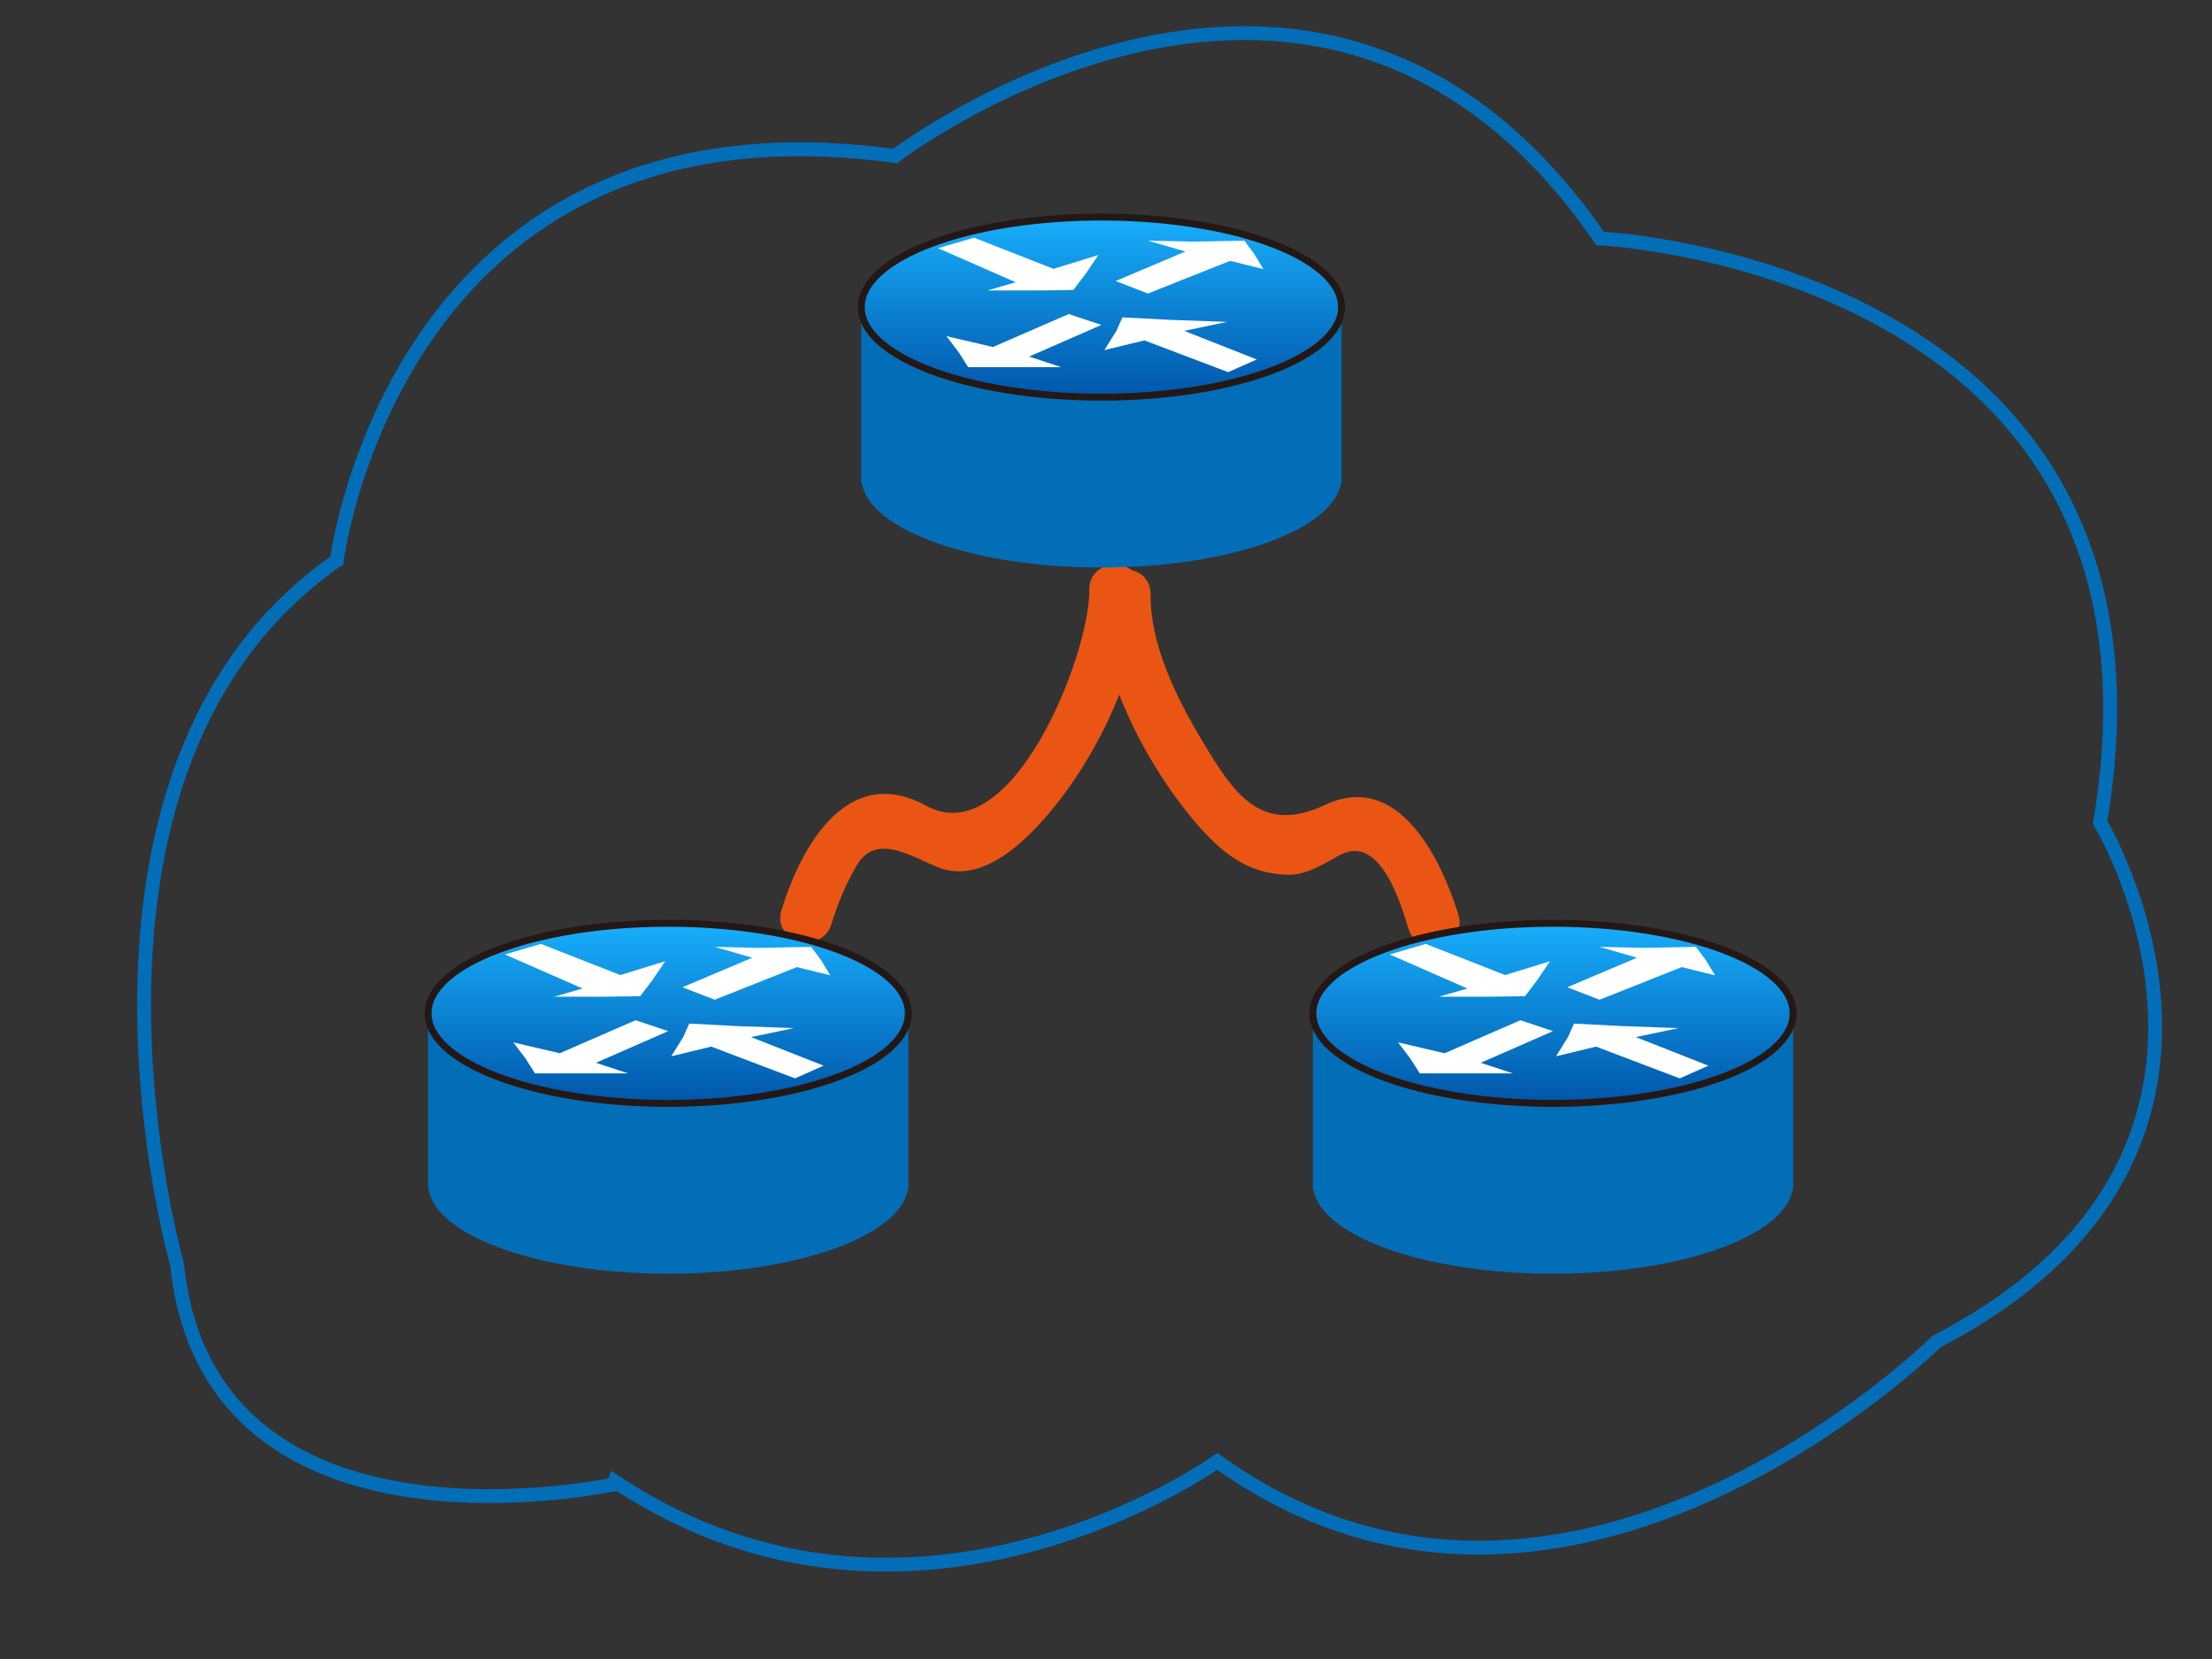 <?xml version="1.0" encoding="utf-8"?>
<!-- Generator: Adobe Illustrator 16.0.0, SVG Export Plug-In . SVG Version: 6.00 Build 0)  -->
<!DOCTYPE svg PUBLIC "-//W3C//DTD SVG 1.1//EN" "http://www.w3.org/Graphics/SVG/1.1/DTD/svg11.dtd">
<svg version="1.1" id="图层_1" xmlns="http://www.w3.org/2000/svg" xmlns:xlink="http://www.w3.org/1999/xlink" x="0px" y="0px"
	 width="160px" height="120px" viewBox="0 0 160 120" enable-background="new 0 0 160 120" xml:space="preserve">
<rect x="0" y="0" width="160" height="120" fill="#333333" stroke="none"/>
<g>
	<g>
		<path fill="#EA5514" d="M78.792,42.667c0.053,4.672-5.596,19.008-11.793,15.616c-5.692-3.116-9.044,2.903-10.473,7.552
			c-0.712,2.317,2.908,3.301,3.616,0.996c0.463-1.508,1.043-2.899,1.848-4.264c1.523-2.583,4.527-0.18,6.283,0.309
			c2.559,0.711,4.998-1.273,6.624-2.961c3.966-4.117,7.712-11.416,7.645-17.249C82.514,40.25,78.764,40.247,78.792,42.667
			L78.792,42.667z"/>
	</g>
</g>
<g>
	<g>
		<path fill="#EA5514" d="M79.474,43c-0.064,5.641,3.427,12.298,6.993,16.483c1.855,2.177,3.807,3.773,6.778,3.792
			c1.271,0.009,2.599-0.838,3.664-1.422c2.965-1.622,4.479,3.733,4.965,5.311c0.708,2.305,4.328,1.321,3.615-0.996
			c-1.219-3.969-4.313-10.45-9.607-7.959c-4.759,2.239-6.706-0.92-8.977-4.715C85.1,50.475,83.183,46.606,83.224,43
			C83.251,40.581,79.501,40.583,79.474,43L79.474,43z"/>
	</g>
</g>
<g>
	<g>
		<path fill="#036EB8" d="M94.964,73.025v13.027h0.042c0.597,3.395,8.123,6.079,17.327,6.079c9.203,0,16.729-2.685,17.327-6.079
			h0.042V73.025H94.964z"/>
		<linearGradient id="SVGID_1_" gradientUnits="userSpaceOnUse" x1="112.333" y1="79.811" x2="112.333" y2="66.783">
			<stop  offset="0" style="stop-color:#0056AA"/>
			<stop  offset="1" style="stop-color:#18AFFC"/>
		</linearGradient>
		
			<ellipse fill="url(#SVGID_1_)" stroke="#231815" stroke-width="0.5" stroke-miterlimit="10" cx="112.333" cy="73.297" rx="17.369" ry="6.514"/>
	</g>
	<polygon fill="#FFFFFF" stroke="#FFFFFF" stroke-width="0" stroke-linecap="round" stroke-linejoin="round" points="
		100.519,69.036 106.136,71.501 104.084,72.094 107.738,72.094 110.305,72.057 111.193,70.891 112.116,69.527 108.873,70.529 
		103.124,68.275 	"/>
	<polygon fill="#FFFFFF" stroke="#FFFFFF" stroke-width="0" stroke-linecap="round" stroke-linejoin="round" points="
		113.854,74.039 113.418,75.016 112.55,76.406 115.445,75.703 121.499,78.002 123.574,77.082 118.322,75.016 121.416,74.365 
		117.363,74.221 	"/>
	<polygon fill="#FFFFFF" stroke="#FFFFFF" stroke-width="0" stroke-linecap="round" stroke-linejoin="round" points="
		113.361,71.411 115.698,72.314 121.642,69.953 124.058,70.55 123.379,69.438 122.673,68.49 118.925,68.561 115.698,68.49 
		118.412,69.274 	"/>
	<polygon fill="#FFFFFF" stroke="#FFFFFF" stroke-width="0" stroke-linecap="round" stroke-linejoin="round" points="102.697,77.64 
		105.738,77.64 109.43,77.64 107.106,76.875 112.333,74.584 109.972,73.797 104.49,76.184 101.125,75.398 102.012,76.564 	"/>
</g>
<g>
	<g>
		<path fill="#036EB8" d="M30.964,73.025v13.027h0.042c0.596,3.395,8.123,6.079,17.327,6.079c9.203,0,16.729-2.685,17.327-6.079
			h0.042V73.025H30.964z"/>
		<linearGradient id="SVGID_2_" gradientUnits="userSpaceOnUse" x1="48.334" y1="79.811" x2="48.334" y2="66.783">
			<stop  offset="0" style="stop-color:#0056AA"/>
			<stop  offset="1" style="stop-color:#18AFFC"/>
		</linearGradient>
		
			<ellipse fill="url(#SVGID_2_)" stroke="#231815" stroke-width="0.5" stroke-miterlimit="10" cx="48.333" cy="73.297" rx="17.369" ry="6.514"/>
	</g>
	<polygon fill="#FFFFFF" stroke="#FFFFFF" stroke-width="0" stroke-linecap="round" stroke-linejoin="round" points="36.519,69.036 
		42.136,71.501 40.084,72.094 43.738,72.094 46.306,72.057 47.194,70.891 48.117,69.527 44.873,70.529 39.125,68.275 	"/>
	<polygon fill="#FFFFFF" stroke="#FFFFFF" stroke-width="0" stroke-linecap="round" stroke-linejoin="round" points="49.854,74.039 
		49.419,75.016 48.55,76.406 51.446,75.703 57.5,78.002 59.575,77.082 54.323,75.016 57.417,74.365 53.364,74.221 	"/>
	<polygon fill="#FFFFFF" stroke="#FFFFFF" stroke-width="0" stroke-linecap="round" stroke-linejoin="round" points="49.362,71.411 
		51.699,72.314 57.642,69.953 60.058,70.55 59.379,69.438 58.673,68.49 54.925,68.561 51.699,68.49 54.413,69.274 	"/>
	<polygon fill="#FFFFFF" stroke="#FFFFFF" stroke-width="0" stroke-linecap="round" stroke-linejoin="round" points="38.698,77.64 
		41.738,77.64 45.43,77.64 43.107,76.875 48.333,74.584 45.972,73.797 40.49,76.184 37.125,75.398 38.013,76.564 	"/>
</g>
<g>
	<g>
		<path fill="#036EB8" d="M62.298,21.943V34.97h0.042c0.596,3.395,8.123,6.079,17.327,6.079c9.203,0,16.729-2.685,17.327-6.079
			h0.042V21.943H62.298z"/>
		<linearGradient id="SVGID_3_" gradientUnits="userSpaceOnUse" x1="79.668" y1="28.728" x2="79.668" y2="15.701">
			<stop  offset="0" style="stop-color:#0056AA"/>
			<stop  offset="1" style="stop-color:#18AFFC"/>
		</linearGradient>
		
			<ellipse fill="url(#SVGID_3_)" stroke="#231815" stroke-width="0.5" stroke-miterlimit="10" cx="79.667" cy="22.214" rx="17.369" ry="6.514"/>
	</g>
	<polygon fill="#FFFFFF" stroke="#FFFFFF" stroke-width="0" stroke-linecap="round" stroke-linejoin="round" points="67.853,17.953 
		73.47,20.418 71.417,21.011 75.072,21.011 77.639,20.974 78.527,19.808 79.45,18.444 76.207,19.446 70.458,17.193 	"/>
	<polygon fill="#FFFFFF" stroke="#FFFFFF" stroke-width="0" stroke-linecap="round" stroke-linejoin="round" points="81.188,22.956 
		80.752,23.933 79.884,25.324 82.779,24.621 88.833,26.919 90.908,26 85.656,23.933 88.75,23.282 84.697,23.137 	"/>
	<polygon fill="#FFFFFF" stroke="#FFFFFF" stroke-width="0" stroke-linecap="round" stroke-linejoin="round" points="80.695,20.328 
		83.032,21.231 88.976,18.87 91.392,19.467 90.713,18.354 90.007,17.407 86.259,17.478 83.032,17.407 85.746,18.191 	"/>
	<polygon fill="#FFFFFF" stroke="#FFFFFF" stroke-width="0" stroke-linecap="round" stroke-linejoin="round" points="70.031,26.557 
		73.072,26.557 76.763,26.557 74.44,25.792 79.667,23.501 77.306,22.714 71.824,25.1 68.458,24.315 69.346,25.482 	"/>
</g>
<path fill="none" stroke="#036EB8" stroke-miterlimit="10" d="M12.811,91.478c0,0-10.2-35.791,11.551-50.938
	c0,0,4.274-34.216,40.384-29.252c0,0,30.713-23.533,50.993,5.961c0,0,42.959,2.013,36.165,42.242c0,0,14.5,23.892-11.82,37.54
	c0,0-26.875,26.68-52.033,8.676c0,0-21.913,15.682-43.353,1.605C44.698,107.313,15.138,113.907,12.811,91.478z"/>
</svg>
